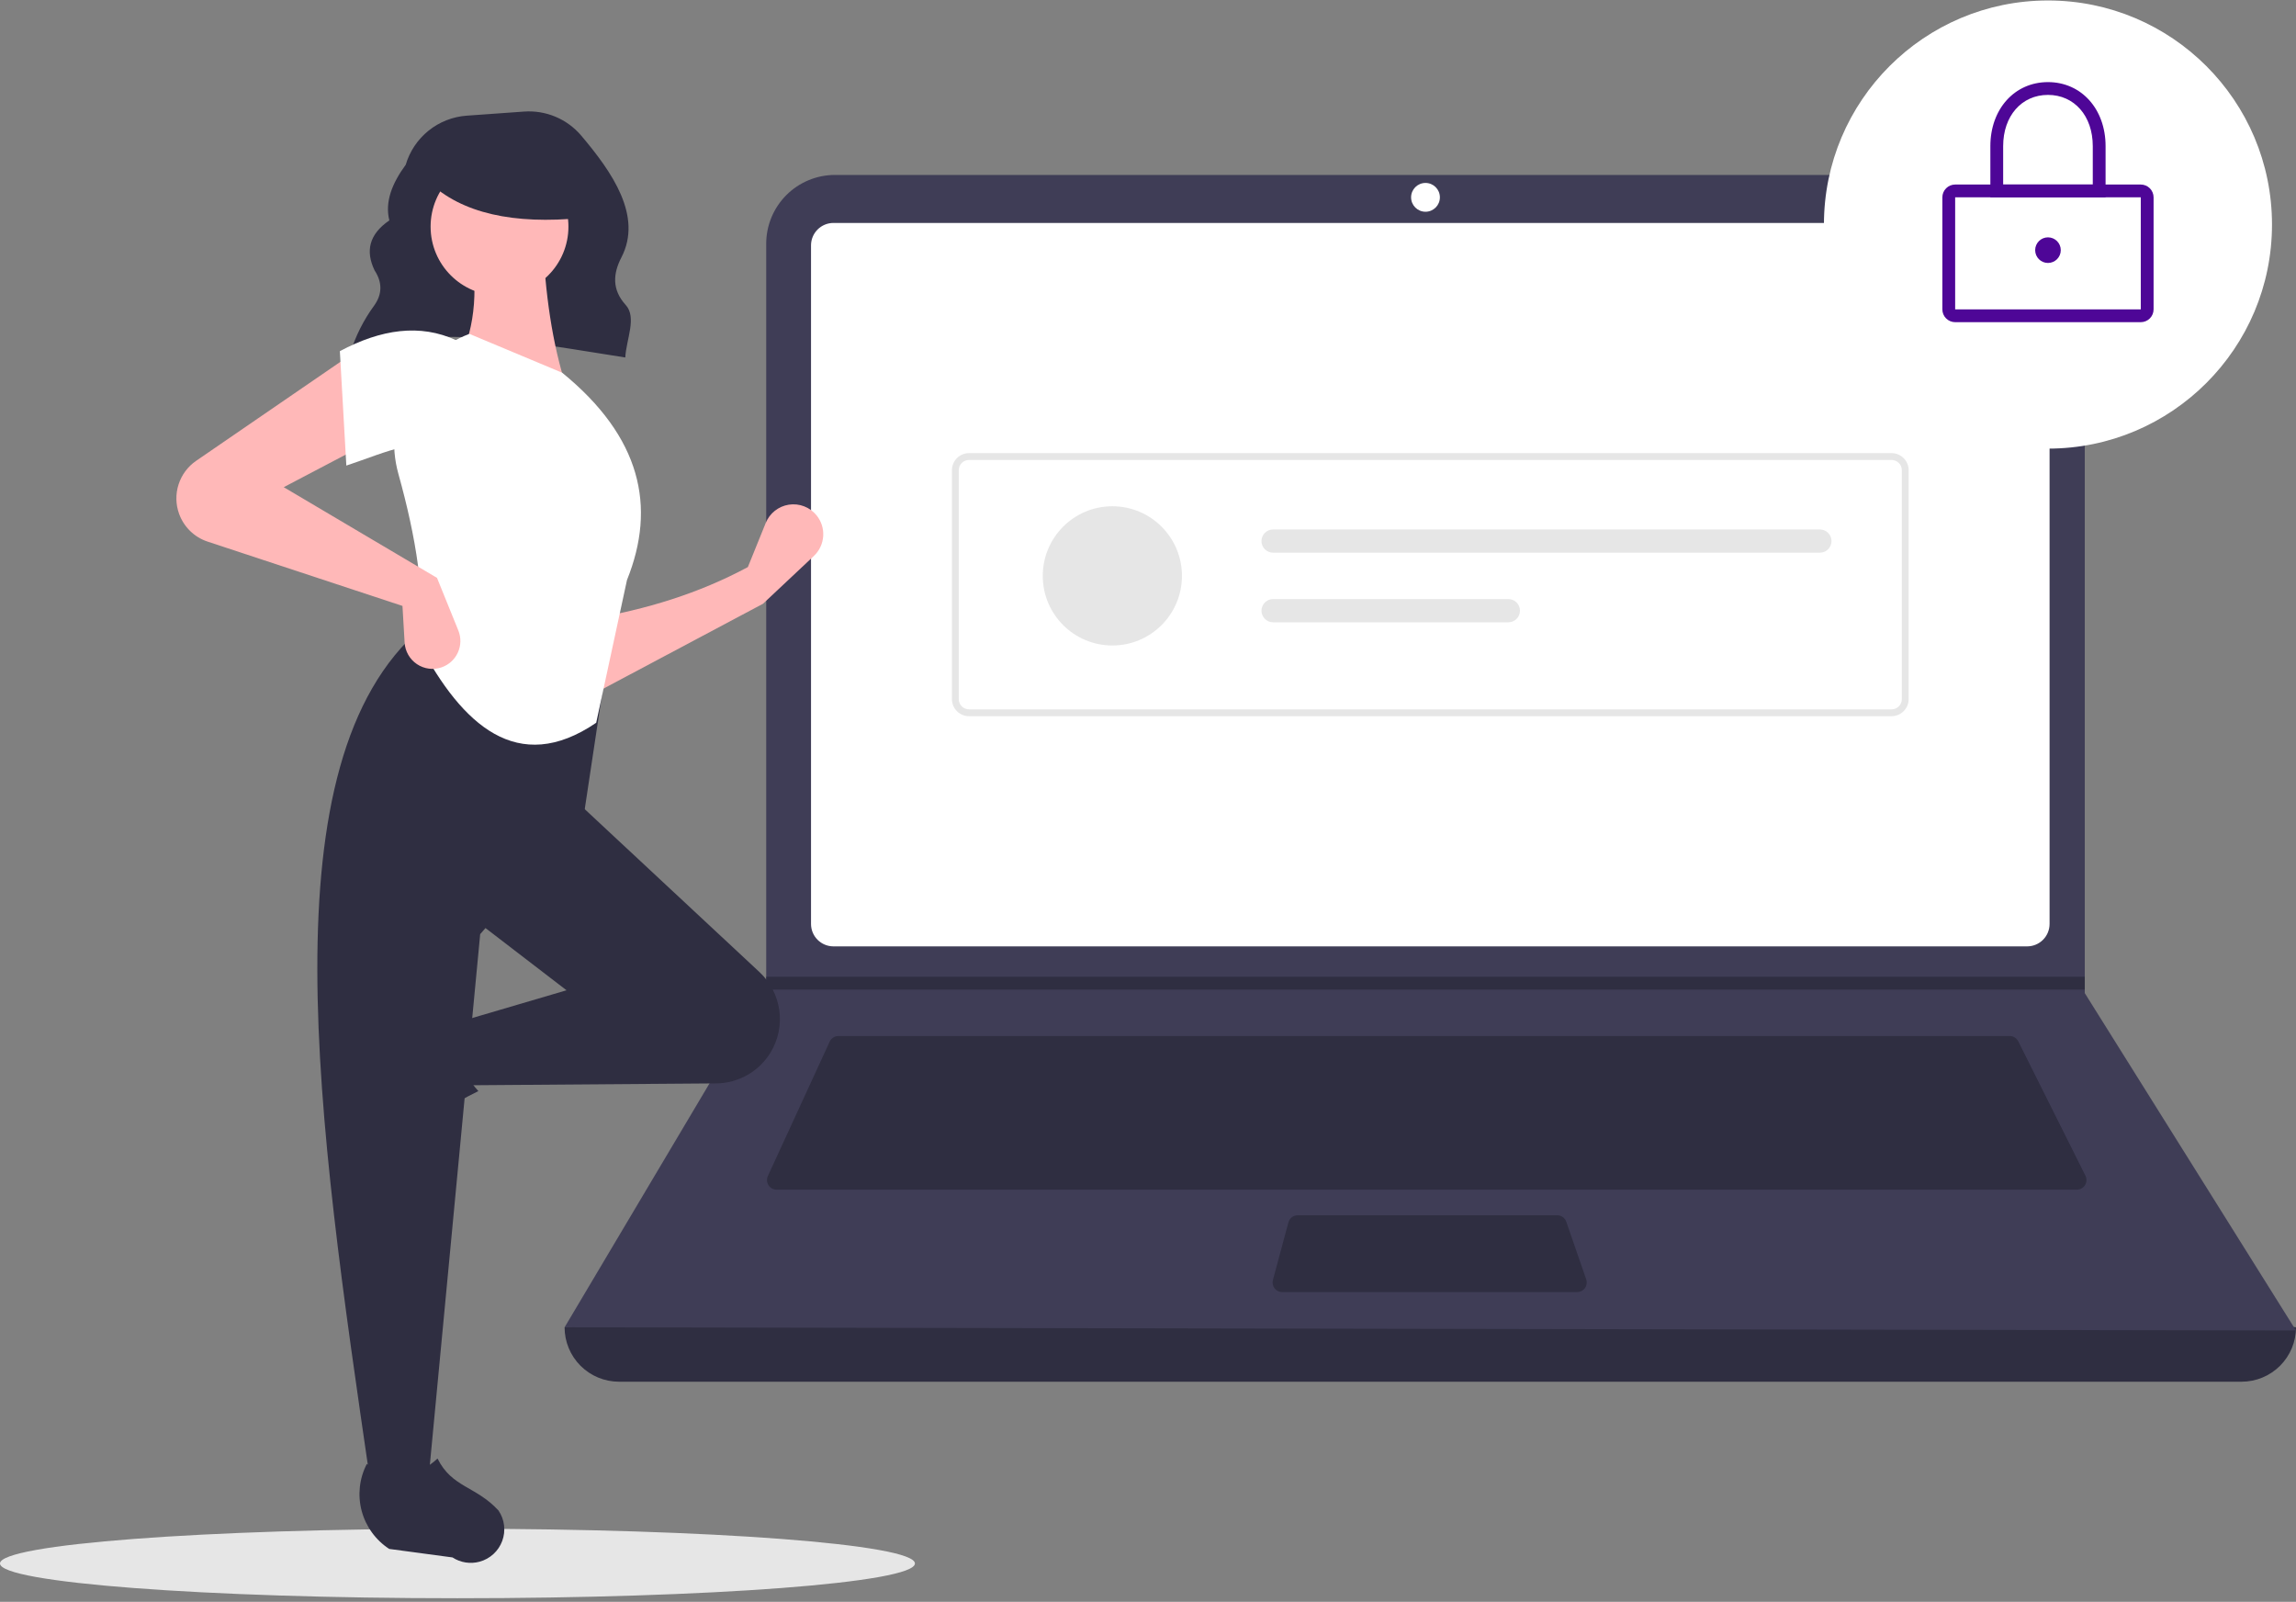 <svg width="486" height="339" viewBox="0 0 486 339" fill="none" xmlns="http://www.w3.org/2000/svg">
<rect x="0" y="0" width="486" height="339" fill="#808080" stroke="none"/>
<g clip-path="url(#clip0)">
<path d="M96.832 338.237C150.311 338.237 193.665 334.944 193.665 330.882C193.665 326.821 150.311 323.528 96.832 323.528C43.353 323.528 0 326.821 0 330.882C0 334.944 43.353 338.237 96.832 338.237Z" fill="#E6E6E6"/>
<path d="M74.017 75.127C90.868 67.96 111.857 72.501 132.356 75.653C132.546 71.836 134.858 67.191 132.436 64.528C129.494 61.293 129.765 57.893 131.535 54.474C136.063 45.732 129.576 36.43 123.026 28.695C121.55 26.955 119.684 25.588 117.581 24.706C115.477 23.823 113.195 23.448 110.919 23.613L98.786 24.48C95.833 24.691 93.016 25.798 90.71 27.654C88.404 29.51 86.72 32.026 85.883 34.865C82.986 38.805 81.436 42.735 82.412 46.644C78.072 49.609 77.343 53.189 79.293 57.224C80.947 59.765 80.929 62.238 79.218 64.643C76.971 67.709 75.25 71.128 74.125 74.759L74.017 75.127Z" fill="#2F2E41"/>
<path d="M474.483 292.414H131.024C127.97 292.414 125.041 291.2 122.881 289.041C120.721 286.881 119.508 283.952 119.508 280.897C244.012 266.428 366.176 266.428 486 280.897C486 283.952 484.786 286.881 482.627 289.041C480.467 291.2 477.538 292.414 474.483 292.414Z" fill="#2F2E41"/>
<path d="M486 281.575L119.508 280.897L161.983 209.428L162.186 209.089V51.579C162.186 49.667 162.562 47.774 163.294 46.008C164.026 44.242 165.098 42.637 166.45 41.285C167.802 39.933 169.407 38.861 171.173 38.129C172.939 37.398 174.832 37.021 176.744 37.021H426.731C428.643 37.021 430.536 37.398 432.302 38.129C434.069 38.861 435.673 39.933 437.025 41.285C438.377 42.637 439.45 44.242 440.181 46.008C440.913 47.774 441.289 49.667 441.289 51.579V210.173L486 281.575Z" fill="#3F3D56"/>
<path d="M176.413 47.183C175.156 47.184 173.95 47.684 173.061 48.573C172.172 49.462 171.672 50.667 171.671 51.925V195.541C171.672 196.798 172.172 198.003 173.061 198.892C173.95 199.781 175.156 200.281 176.413 200.283H429.096C430.353 200.281 431.558 199.781 432.447 198.892C433.336 198.003 433.836 196.798 433.838 195.541V51.925C433.836 50.667 433.336 49.462 432.447 48.573C431.558 47.684 430.353 47.184 429.096 47.183H176.413Z" fill="white"/>
<path d="M177.472 219.251C177.083 219.252 176.703 219.363 176.376 219.573C176.049 219.782 175.789 220.081 175.626 220.434L162.538 248.886C162.395 249.196 162.333 249.536 162.356 249.876C162.38 250.216 162.489 250.545 162.673 250.832C162.856 251.119 163.11 251.355 163.409 251.518C163.708 251.682 164.043 251.768 164.384 251.768H439.615C439.962 251.768 440.303 251.679 440.605 251.511C440.908 251.342 441.162 251.099 441.344 250.804C441.526 250.509 441.63 250.173 441.645 249.827C441.661 249.481 441.588 249.136 441.433 248.827L427.207 220.374C427.039 220.036 426.78 219.752 426.458 219.553C426.137 219.354 425.767 219.25 425.389 219.251H177.472Z" fill="#2F2E41"/>
<path d="M301.738 44.812C303.422 44.812 304.786 43.447 304.786 41.763C304.786 40.08 303.422 38.715 301.738 38.715C300.054 38.715 298.689 40.08 298.689 41.763C298.689 43.447 300.054 44.812 301.738 44.812Z" fill="white"/>
<path d="M274.685 257.187C274.239 257.188 273.804 257.335 273.45 257.607C273.095 257.879 272.84 258.26 272.723 258.691L269.44 270.885C269.359 271.186 269.348 271.502 269.409 271.808C269.469 272.114 269.599 272.402 269.789 272.65C269.979 272.897 270.223 273.098 270.503 273.236C270.783 273.374 271.09 273.446 271.402 273.446H333.837C334.161 273.446 334.48 273.368 334.768 273.22C335.056 273.071 335.305 272.856 335.492 272.592C335.68 272.328 335.802 272.023 335.848 271.702C335.894 271.382 335.863 271.055 335.757 270.749L331.536 258.555C331.398 258.155 331.138 257.809 330.794 257.564C330.45 257.319 330.038 257.187 329.616 257.187H274.685Z" fill="#2F2E41"/>
<path d="M441.289 206.718V209.428H161.983L162.194 209.09V206.718H441.289Z" fill="#2F2E41"/>
<path d="M433.499 94.942C459.688 94.942 480.919 73.711 480.919 47.521C480.919 21.332 459.688 0.101 433.499 0.101C407.309 0.101 386.078 21.332 386.078 47.521C386.078 73.711 407.309 94.942 433.499 94.942Z" fill="white"/>
<path d="M453.144 68.183H413.853C413.135 68.183 412.446 67.897 411.938 67.389C411.43 66.881 411.144 66.192 411.144 65.474V41.763C411.144 41.045 411.43 40.356 411.938 39.848C412.446 39.34 413.135 39.054 413.853 39.053H453.144C453.863 39.054 454.552 39.34 455.06 39.848C455.568 40.356 455.853 41.045 455.854 41.763V65.473C455.854 66.192 455.568 66.881 455.06 67.389C454.552 67.897 453.863 68.183 453.144 68.183ZM413.853 41.763V65.474H453.146L453.144 41.763L413.853 41.763Z" fill="#4E0697"/>
<path d="M445.692 41.763H421.305V30.924C421.305 23.074 426.433 17.376 433.498 17.376C440.564 17.376 445.692 23.074 445.692 30.924L445.692 41.763ZM424.014 39.053H442.983V30.924C442.983 24.543 439.083 20.085 433.499 20.085C427.914 20.085 424.014 24.543 424.014 30.924L424.014 39.053Z" fill="#4E0697"/>
<path d="M433.499 55.651C434.995 55.651 436.209 54.438 436.209 52.941C436.209 51.444 434.995 50.231 433.499 50.231C432.002 50.231 430.789 51.444 430.789 52.941C430.789 54.438 432.002 55.651 433.499 55.651Z" fill="#4E0697"/>
<path d="M400.395 151.57H205.112C204.154 151.569 203.234 151.187 202.557 150.509C201.879 149.831 201.497 148.912 201.496 147.953V99.512C201.497 98.553 201.879 97.634 202.557 96.956C203.234 96.278 204.154 95.897 205.112 95.896H400.395C401.354 95.897 402.273 96.278 402.951 96.956C403.629 97.634 404.01 98.553 404.011 99.512V147.953C404.01 148.912 403.629 149.831 402.951 150.509C402.273 151.187 401.354 151.569 400.395 151.57ZM205.112 97.342C204.537 97.343 203.986 97.572 203.579 97.979C203.172 98.385 202.943 98.937 202.943 99.512V147.953C202.943 148.529 203.172 149.08 203.579 149.487C203.986 149.894 204.537 150.123 205.112 150.123H400.395C400.97 150.123 401.522 149.894 401.928 149.487C402.335 149.08 402.564 148.529 402.565 147.953V99.512C402.564 98.937 402.335 98.385 401.928 97.978C401.522 97.572 400.97 97.343 400.395 97.342L205.112 97.342Z" fill="#E6E6E6"/>
<path d="M235.456 136.605C243.591 136.605 250.187 130.01 250.187 121.874C250.187 113.738 243.591 107.143 235.456 107.143C227.32 107.143 220.725 113.738 220.725 121.874C220.725 130.01 227.32 136.605 235.456 136.605Z" fill="#E6E6E6"/>
<path d="M269.478 112.053C269.155 112.053 268.835 112.116 268.537 112.239C268.239 112.362 267.967 112.543 267.739 112.771C267.511 112.999 267.329 113.27 267.206 113.568C267.082 113.866 267.019 114.186 267.019 114.509C267.019 114.831 267.082 115.151 267.206 115.449C267.329 115.747 267.511 116.018 267.739 116.246C267.967 116.474 268.239 116.655 268.537 116.778C268.835 116.901 269.155 116.964 269.478 116.964H385.221C385.873 116.964 386.497 116.705 386.957 116.245C387.418 115.784 387.677 115.16 387.677 114.509C387.677 113.857 387.418 113.233 386.957 112.772C386.497 112.312 385.873 112.053 385.221 112.053H269.478Z" fill="#E6E6E6"/>
<path d="M269.478 126.784C268.826 126.784 268.202 127.043 267.742 127.504C267.281 127.964 267.022 128.588 267.022 129.24C267.022 129.891 267.281 130.515 267.742 130.976C268.202 131.436 268.826 131.695 269.478 131.695H319.282C319.934 131.695 320.558 131.436 321.019 130.976C321.479 130.515 321.738 129.891 321.738 129.24C321.738 128.588 321.479 127.964 321.019 127.504C320.558 127.043 319.934 126.784 319.282 126.784H269.478Z" fill="#E6E6E6"/>
<path d="M161.503 127.778L125.403 146.97L124.946 130.976C136.729 129.009 147.939 125.585 158.304 120.009L162.08 110.682C162.491 109.665 163.16 108.773 164.02 108.093C164.88 107.413 165.902 106.969 166.986 106.803C168.07 106.638 169.179 106.757 170.203 107.149C171.227 107.541 172.131 108.193 172.827 109.04C173.845 110.28 174.354 111.86 174.251 113.461C174.148 115.062 173.44 116.564 172.27 117.663L161.503 127.778Z" fill="#FFB8B8"/>
<path d="M73.298 238.586C73.034 237.62 72.978 236.609 73.134 235.62C73.289 234.631 73.652 233.686 74.198 232.848L82.128 220.678C84.004 217.799 86.882 215.72 90.204 214.844C93.526 213.967 97.055 214.356 100.106 215.935C96.774 221.607 97.238 226.584 101.257 230.909C95.018 233.955 89.252 237.886 84.136 242.581C83.203 243.217 82.13 243.622 81.009 243.76C79.887 243.898 78.748 243.766 77.688 243.376C76.628 242.985 75.676 242.346 74.912 241.513C74.148 240.68 73.595 239.676 73.298 238.586Z" fill="#2F2E41"/>
<path d="M163.147 222.673C161.947 224.673 160.253 226.331 158.228 227.488C156.203 228.645 153.914 229.262 151.582 229.28L98.9 229.679L96.615 216.427L119.92 209.573L100.271 194.493L121.748 169.361L160.756 205.718C163.036 207.843 164.518 210.686 164.953 213.773C165.388 216.859 164.751 220.001 163.147 222.673Z" fill="#2F2E41"/>
<path d="M90.675 313.301H78.337C67.259 237.369 55.983 161.225 89.304 132.804L128.602 139.201L123.575 172.559L101.642 197.692L90.675 313.301Z" fill="#2F2E41"/>
<path d="M101.52 330.502C100.554 330.766 99.543 330.822 98.554 330.667C97.565 330.512 96.62 330.149 95.781 329.602L82.385 327.802C79.507 325.926 77.427 323.048 76.55 319.726C75.674 316.404 76.062 312.875 77.641 309.824C83.314 313.156 88.291 312.691 92.615 308.672C95.671 314.842 100.706 314.465 105.514 319.663C106.151 320.597 106.555 321.67 106.693 322.791C106.832 323.913 106.7 325.051 106.309 326.112C105.918 327.172 105.28 328.124 104.447 328.888C103.614 329.651 102.61 330.205 101.52 330.502Z" fill="#2F2E41"/>
<path d="M119.92 82.082L97.072 76.599C100.867 68.831 101.179 60.188 99.357 51.009L114.893 50.552C115.38 61.967 116.853 72.631 119.92 82.082Z" fill="#FFB8B8"/>
<path d="M126.199 152.96C109.567 164.294 97.815 153.348 88.847 136.46C90.093 126.126 88.076 113.759 84.338 100.321C82.676 94.395 83.297 88.06 86.077 82.568C88.858 77.077 93.596 72.827 99.357 70.658L119.006 78.883C135.69 92.483 138.974 107.214 132.715 122.751L126.199 152.96Z" fill="white"/>
<path d="M78.337 93.506L60.059 103.102L92.502 122.294L97.017 133.43C97.318 134.173 97.465 134.97 97.448 135.771C97.432 136.573 97.252 137.363 96.92 138.093C96.588 138.823 96.111 139.478 95.517 140.018C94.924 140.557 94.227 140.97 93.469 141.232C92.607 141.529 91.688 141.623 90.784 141.505C89.88 141.388 89.015 141.063 88.258 140.556C87.5 140.049 86.87 139.373 86.418 138.582C85.965 137.791 85.701 136.905 85.648 135.995L85.191 128.235L43.956 114.627C42.566 114.168 41.299 113.4 40.251 112.379C39.203 111.358 38.401 110.113 37.905 108.736C37.183 106.73 37.146 104.54 37.8 102.511C38.455 100.481 39.764 98.726 41.522 97.519L74.681 74.771L78.337 93.506Z" fill="#FFB8B8"/>
<path d="M96.615 95.334C88.992 91.993 82.06 95.622 73.31 98.532L71.939 74.314C80.627 69.683 88.911 68.435 96.615 72.029L96.615 95.334Z" fill="white"/>
<path d="M105.734 62.548C113.79 62.548 120.321 56.017 120.321 47.961C120.321 39.905 113.79 33.374 105.734 33.374C97.677 33.374 91.147 39.905 91.147 47.961C91.147 56.017 97.677 62.548 105.734 62.548Z" fill="#FFB8B8"/>
<path d="M123.186 46.12C108.743 47.535 97.738 45.173 90.704 38.447V33.031H121.96L123.186 46.12Z" fill="#2F2E41"/>
</g>
<defs>
<clipPath id="clip0">
<rect width="486" height="338.136" fill="white" transform="translate(0 0.101)"/>
</clipPath>
</defs>
</svg>
